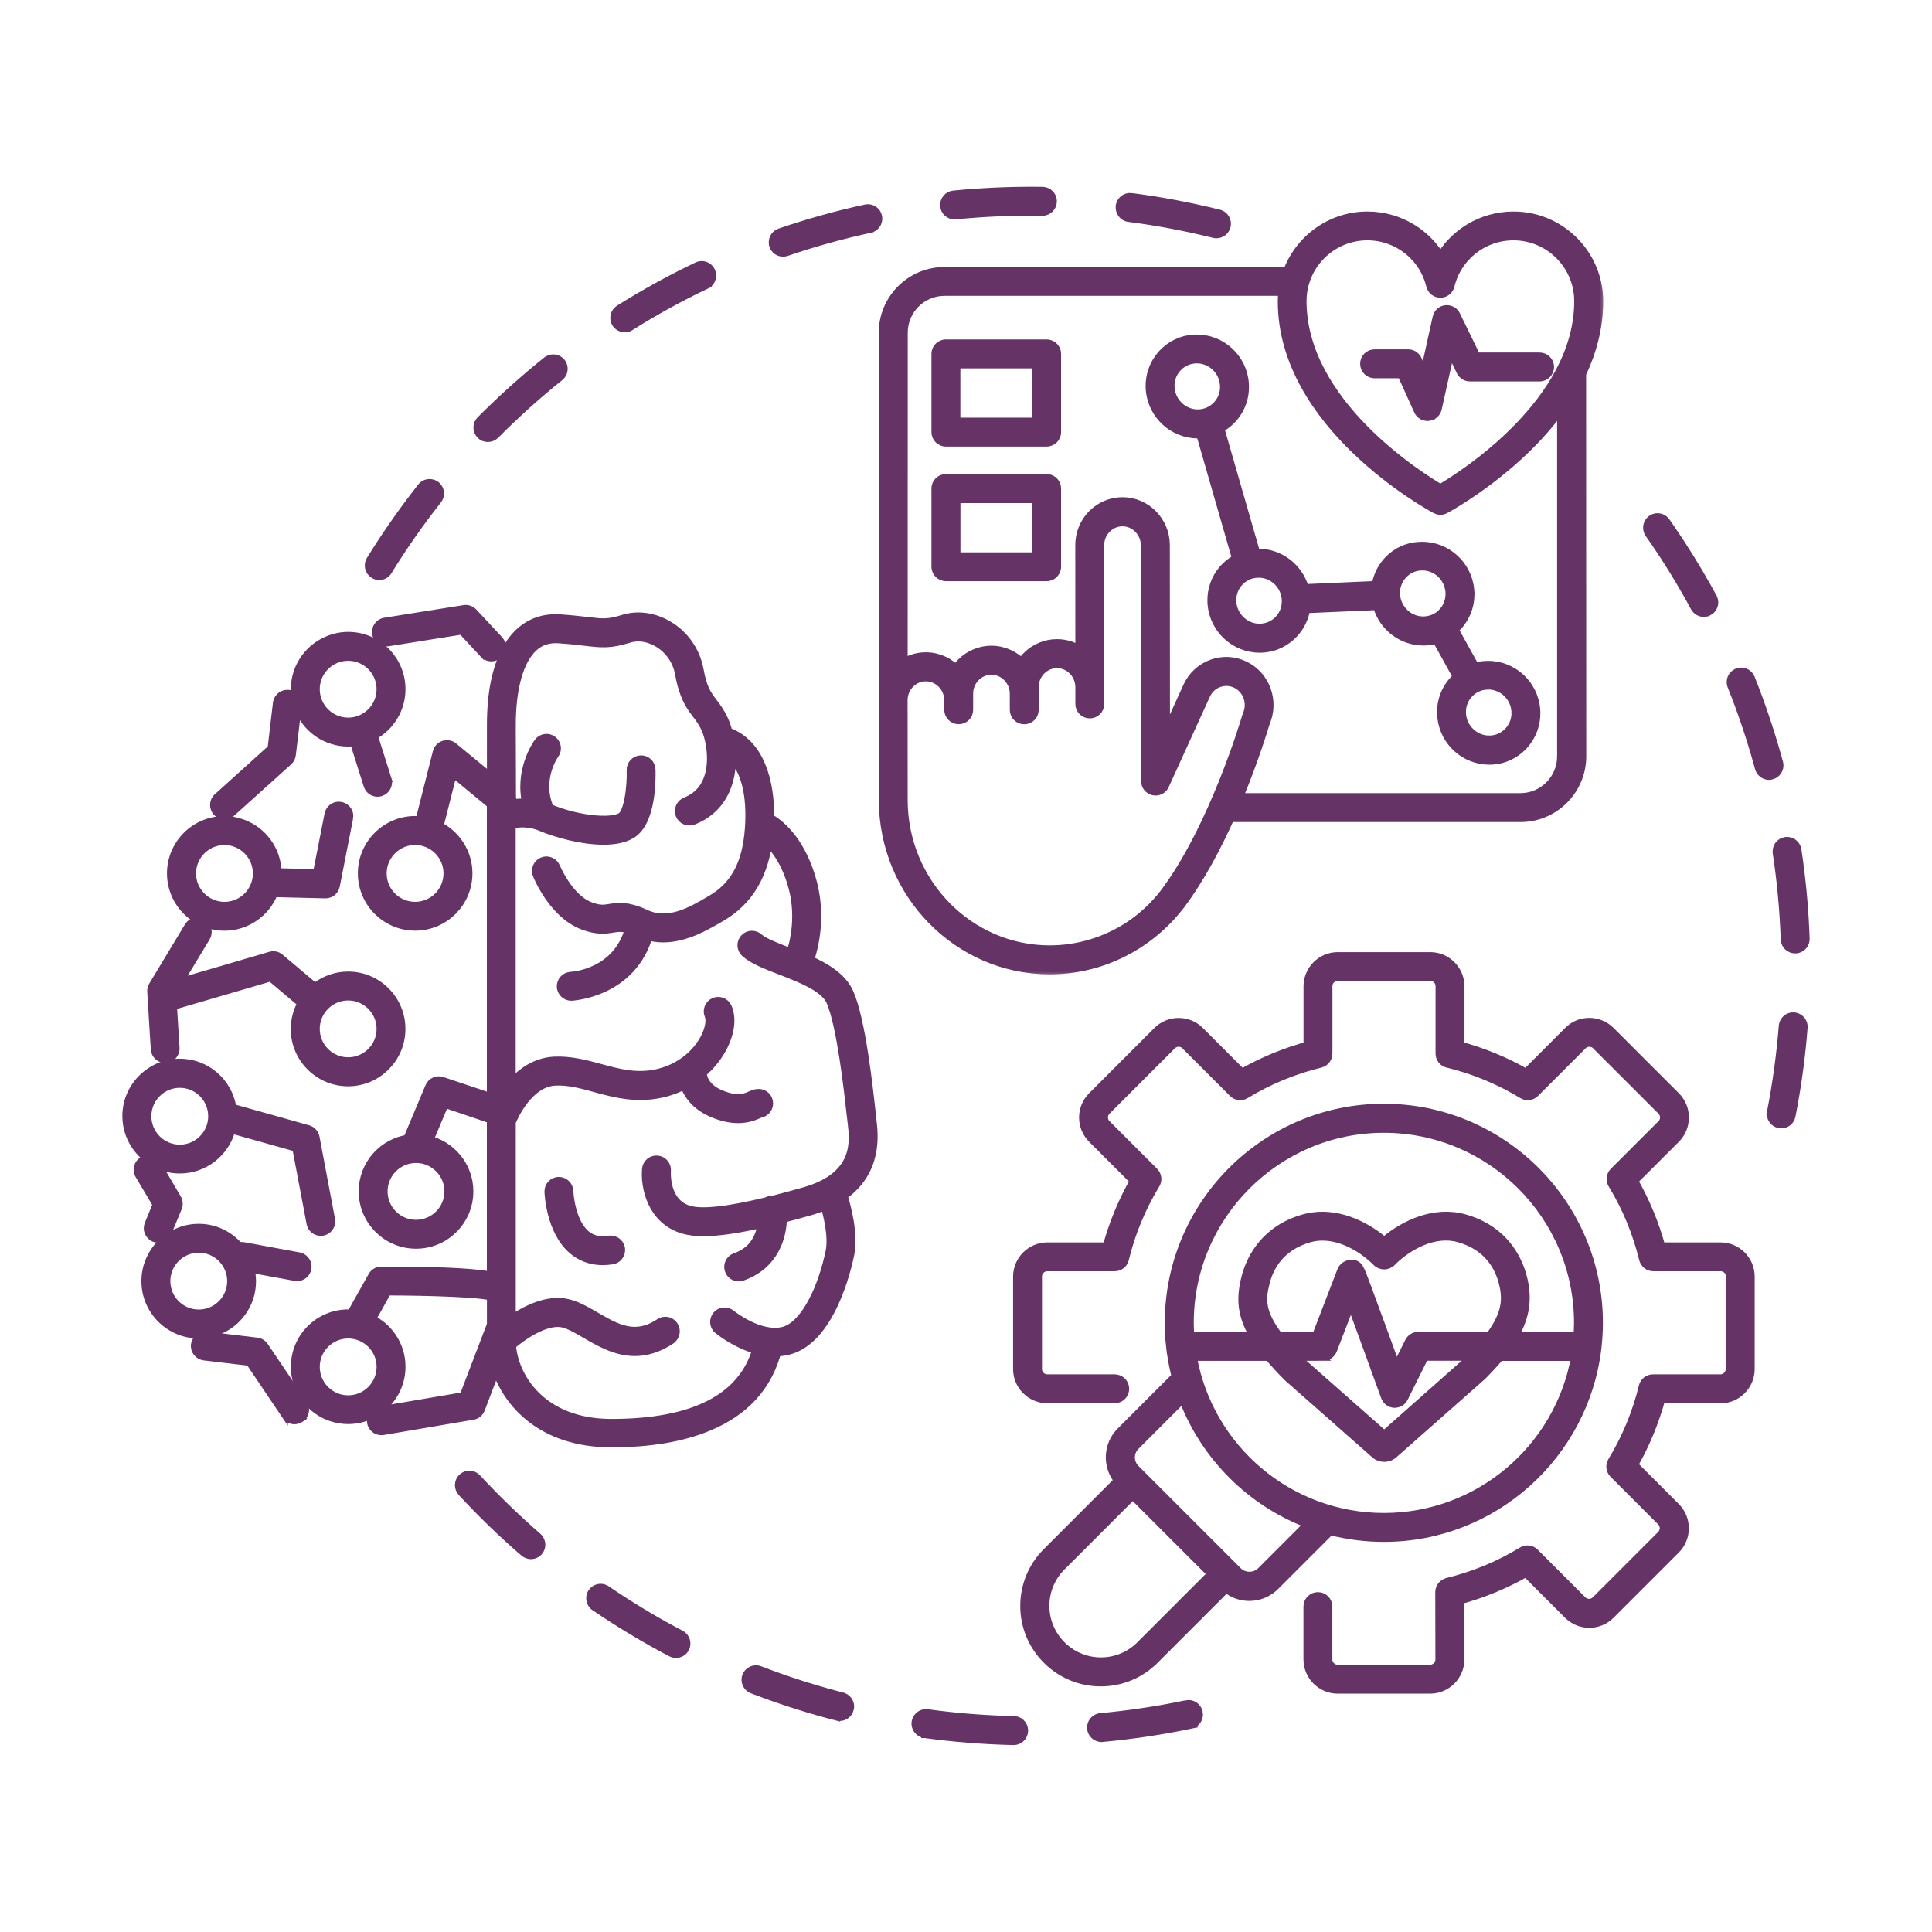 <svg width="150" height="150" viewBox="0 0 150 150" fill="none" xmlns="http://www.w3.org/2000/svg">
<path d="M87.853 15.238L87.853 15.239C90.14 15.534 92.432 15.97 94.66 16.523L94.746 16.55C95.138 16.69 95.369 17.089 95.311 17.496L95.295 17.583C95.196 17.987 94.834 18.249 94.447 18.249C94.412 18.249 94.376 18.247 94.341 18.243L94.234 18.224C92.072 17.686 89.851 17.265 87.63 16.979V16.98C87.152 16.921 86.824 16.48 86.872 16.002L86.873 15.993L86.89 15.904C86.993 15.472 87.402 15.176 87.853 15.238Z" fill="#663366" stroke="#663366" stroke-width="0.5"/>
<path d="M80.948 14.757H80.949L81.037 14.763C81.445 14.811 81.767 15.142 81.802 15.556L81.805 15.646C81.796 16.115 81.41 16.502 80.933 16.502H80.923C78.69 16.467 76.427 16.56 74.206 16.782L74.205 16.781C74.166 16.788 74.135 16.789 74.117 16.789C73.675 16.789 73.287 16.454 73.245 15.998L73.246 15.997C73.199 15.518 73.552 15.095 74.026 15.046H74.027L74.886 14.968C76.893 14.799 78.936 14.726 80.948 14.757Z" fill="#663366" stroke="#663366" stroke-width="0.5"/>
<path d="M67.282 16.11C67.716 16.063 68.137 16.341 68.231 16.793L68.245 16.881C68.292 17.316 68.007 17.734 67.564 17.828L67.564 17.829C65.378 18.303 63.204 18.904 61.088 19.629L61.086 19.63C60.994 19.661 60.902 19.678 60.801 19.678C60.444 19.678 60.101 19.458 59.982 19.095L59.983 19.094C59.84 18.666 60.038 18.206 60.443 18.021L60.526 17.987C62.702 17.238 64.948 16.614 67.194 16.125H67.195L67.282 16.11Z" fill="#663366" stroke="#663366" stroke-width="0.5"/>
<path d="M42.482 27.899C42.852 27.662 43.359 27.742 43.637 28.09L43.688 28.162C43.91 28.508 43.855 28.972 43.563 29.258L43.498 29.316C41.757 30.707 40.073 32.227 38.5 33.812L38.495 33.816C38.32 33.984 38.105 34.067 37.876 34.067C37.66 34.067 37.423 33.989 37.256 33.804V33.803C36.919 33.462 36.926 32.919 37.257 32.58L37.259 32.578L37.873 31.97C39.318 30.558 40.838 29.21 42.411 27.951L42.482 27.899Z" fill="#663366" stroke="#663366" stroke-width="0.5"/>
<path d="M54.106 20.605C54.544 20.392 55.061 20.582 55.267 21.014L55.302 21.098C55.456 21.517 55.262 21.984 54.855 22.177L54.856 22.178C52.845 23.137 50.863 24.224 48.97 25.416L48.969 25.415C48.824 25.508 48.66 25.549 48.508 25.549C48.257 25.549 48.012 25.442 47.841 25.246L47.773 25.156L47.769 25.151C47.504 24.738 47.638 24.197 48.039 23.942L48.04 23.941L48.776 23.487C50.502 22.438 52.291 21.471 54.106 20.605V20.605Z" fill="#663366" stroke="#663366" stroke-width="0.5"/>
<path d="M32.724 37.708C33.03 37.389 33.536 37.349 33.891 37.627L33.958 37.685C34.277 37.992 34.316 38.498 34.039 38.852L34.038 38.853C32.653 40.606 31.355 42.464 30.186 44.363L30.188 44.364C30.024 44.634 29.742 44.784 29.445 44.784C29.285 44.784 29.125 44.744 28.98 44.65V44.649C28.572 44.393 28.452 43.861 28.696 43.454L28.698 43.451L29.157 42.72C30.242 41.018 31.422 39.358 32.665 37.775L32.724 37.708Z" fill="#663366" stroke="#663366" stroke-width="0.5"/>
<path d="M92.094 132.257C92.561 132.158 93.029 132.454 93.129 132.938H93.13C93.229 133.407 92.931 133.868 92.454 133.967L92.455 133.968C90.203 134.439 87.903 134.781 85.605 134.993L85.603 134.991C85.567 134.997 85.538 135 85.523 135C85.071 135 84.692 134.654 84.651 134.203V134.202C84.611 133.727 84.962 133.299 85.441 133.257L86.279 133.174C88.232 132.966 90.181 132.657 92.094 132.258V132.257Z" fill="#663366" stroke="#663366" stroke-width="0.5"/>
<path d="M57.88 130.103C58.053 129.65 58.562 129.429 59.008 129.602L59.793 129.898C61.632 130.578 63.517 131.167 65.414 131.653H65.415L65.501 131.681C65.913 131.835 66.154 132.277 66.033 132.714L66.034 132.715C65.935 133.104 65.581 133.366 65.193 133.366C65.153 133.366 65.069 133.367 64.978 133.34V133.341C63.023 132.84 61.082 132.232 59.19 131.535L58.382 131.23C57.929 131.057 57.707 130.548 57.88 130.103Z" fill="#663366" stroke="#663366" stroke-width="0.5"/>
<path d="M35.919 114.607C36.247 114.365 36.707 114.378 37.019 114.651L37.083 114.714L37.643 115.31C38.77 116.494 39.951 117.64 41.174 118.729L41.789 119.269L41.791 119.271L41.855 119.333C42.153 119.656 42.174 120.16 41.879 120.502L41.878 120.503C41.703 120.703 41.456 120.8 41.215 120.8C41.013 120.8 40.809 120.725 40.648 120.588L40.647 120.586C38.948 119.123 37.321 117.544 35.8 115.899L35.799 115.897C35.48 115.546 35.494 114.996 35.849 114.666L35.851 114.664L35.919 114.607Z" fill="#663366" stroke="#663366" stroke-width="0.5"/>
<path d="M45.911 123.597C46.161 123.224 46.654 123.109 47.044 123.318L47.121 123.365L47.122 123.366L47.819 123.835C49.455 124.919 51.157 125.927 52.886 126.832H52.885C53.311 127.053 53.478 127.578 53.256 128.001L53.257 128.002C53.099 128.308 52.792 128.472 52.482 128.472C52.348 128.472 52.21 128.438 52.083 128.375L52.078 128.373C50.044 127.306 48.045 126.103 46.142 124.807V124.806C45.745 124.539 45.642 123.996 45.911 123.597Z" fill="#663366" stroke="#663366" stroke-width="0.5"/>
<path d="M72.013 132.953L72.844 133.062C74.787 133.3 76.759 133.444 78.718 133.485H78.717C79.175 133.493 79.534 133.85 79.57 134.29L79.573 134.38C79.565 134.857 79.177 135.236 78.701 135.236H78.678C76.373 135.183 74.05 135 71.774 134.688H71.77V134.687C71.301 134.614 70.96 134.182 71.026 133.701L71.027 133.697L71.045 133.61C71.154 133.186 71.562 132.891 72.013 132.953Z" fill="#663366" stroke="#663366" stroke-width="0.5"/>
<path d="M128.266 40.205C128.627 40.001 129.081 40.085 129.352 40.395L129.406 40.466L129.407 40.467L129.898 41.179C130.871 42.611 131.788 44.092 132.634 45.6L133.051 46.356L133.09 46.438C133.26 46.847 133.098 47.325 132.697 47.541L132.696 47.54C132.562 47.615 132.415 47.647 132.279 47.647C131.971 47.647 131.669 47.474 131.514 47.188L131.513 47.187C130.455 45.223 129.263 43.3 127.977 41.47L127.978 41.469C127.697 41.072 127.798 40.531 128.189 40.254L128.266 40.205Z" fill="#663366" stroke="#663366" stroke-width="0.5"/>
<path d="M139.294 78.851L139.382 78.863C139.813 78.945 140.131 79.339 140.092 79.791C139.937 81.802 139.674 83.818 139.314 85.802L139.154 86.651C139.072 87.069 138.71 87.357 138.299 87.357C138.242 87.357 138.182 87.349 138.146 87.344L138.138 87.343L138.13 87.341C137.662 87.244 137.345 86.796 137.443 86.314H137.442C137.869 84.122 138.179 81.876 138.354 79.649V79.647L138.366 79.561C138.447 79.13 138.842 78.812 139.294 78.851Z" fill="#663366" stroke="#663366" stroke-width="0.5"/>
<path d="M134.94 52.114C135.338 51.998 135.762 52.185 135.954 52.547L135.992 52.627V52.629L136.308 53.435C137.029 55.321 137.659 57.255 138.185 59.193L138.205 59.28C138.282 59.717 138.007 60.151 137.574 60.267L137.573 60.265C137.491 60.29 137.41 60.299 137.346 60.299C136.966 60.299 136.613 60.044 136.506 59.657L136.505 59.656C135.993 57.769 135.379 55.89 134.678 54.06L134.371 53.278C134.19 52.825 134.414 52.324 134.855 52.144L134.94 52.114Z" fill="#663366" stroke="#663366" stroke-width="0.5"/>
<path d="M138.706 65.23C139.122 65.208 139.492 65.491 139.595 65.889L139.612 65.976V65.977L139.735 66.83C140.007 68.826 140.182 70.857 140.249 72.874L140.248 72.963C140.219 73.401 139.864 73.757 139.409 73.772L139.4 73.773H139.377C138.911 73.773 138.522 73.411 138.505 72.934L138.469 72.091C138.37 70.126 138.176 68.161 137.885 66.233L137.886 66.232C137.813 65.755 138.142 65.312 138.616 65.238L138.706 65.23Z" fill="#663366" stroke="#663366" stroke-width="0.5"/>
<mask id="path-16-outside-1_254_927" maskUnits="userSpaceOnUse" x="22.082" y="47.051" width="47" height="66" fill="black">
<rect fill="white" x="22.082" y="47.051" width="47" height="66"/>
<path d="M60.186 104.81C60.521 104.81 60.861 104.769 61.202 104.681C64.354 103.847 65.599 98.464 65.822 97.395C66.145 95.804 65.575 93.703 65.276 92.763C68.018 90.92 67.683 88.09 67.554 87.027C67.536 86.863 67.507 86.646 67.483 86.376C67.249 84.239 66.697 79.243 65.798 77.176C65.282 75.984 64.025 75.233 62.663 74.634C63.063 73.518 63.703 70.988 62.798 68.088C61.883 65.176 60.368 64.025 59.605 63.614C59.663 60.696 58.847 57.773 56.393 56.95C56.294 56.563 56.182 56.222 56.059 55.964C55.789 55.365 55.489 54.972 55.225 54.626C54.779 54.039 54.397 53.528 54.133 52.048C53.881 50.657 53.053 49.442 51.855 48.72C50.775 48.062 49.53 47.88 48.45 48.215C47.235 48.596 46.788 48.544 45.597 48.403C45.568 48.397 45.532 48.397 45.503 48.391C44.974 48.332 44.329 48.256 43.454 48.197C42.274 48.121 41.258 48.467 40.43 49.236C39.562 50.047 38.951 51.309 38.611 52.941C38.405 53.927 38.305 55.054 38.305 56.311V60.755L35.094 58.107C34.929 57.972 34.706 57.931 34.507 57.996C34.301 58.066 34.149 58.23 34.096 58.436L32.716 63.89C32.558 63.872 32.399 63.855 32.235 63.855C30.057 63.855 28.284 65.628 28.284 67.806C28.284 69.984 30.057 71.757 32.235 71.757C34.413 71.757 36.18 69.984 36.18 67.806C36.18 66.227 35.246 64.871 33.908 64.231L35.059 59.687L38.299 62.364V85.447L34.272 84.097C33.961 83.991 33.626 84.144 33.497 84.449L31.759 88.588C29.834 88.853 28.348 90.502 28.348 92.498C28.348 94.677 30.121 96.45 32.299 96.45C34.477 96.455 36.251 94.682 36.251 92.498C36.251 90.596 34.894 88.999 33.092 88.629L34.425 85.459L37.947 86.657C38.065 86.698 38.188 86.698 38.3 86.669V99.273C37.313 99.039 35.041 98.827 29.599 98.839C29.376 98.839 29.164 98.962 29.059 99.156L27.362 102.18C27.25 102.174 27.145 102.162 27.033 102.162C24.855 102.162 23.082 103.935 23.082 106.113C23.082 108.291 24.855 110.064 27.033 110.064C29.211 110.064 30.984 108.291 30.984 106.113C30.984 104.499 30.01 103.107 28.618 102.497L29.969 100.078C33.567 100.084 37.477 100.23 38.176 100.489C38.211 100.524 38.258 100.547 38.305 100.571V102.872L36.127 108.567L29.505 109.694C29.164 109.753 28.935 110.076 28.994 110.411C29.047 110.716 29.311 110.927 29.605 110.927C29.64 110.927 29.675 110.921 29.71 110.921L35.64 109.911L36.685 109.735C36.902 109.7 37.084 109.553 37.16 109.342L37.701 107.927L38.534 105.749C38.558 105.855 38.593 105.96 38.622 106.066C39.485 108.831 42.145 111.872 47.47 111.872C50.452 111.872 52.941 111.444 54.926 110.616C57.715 109.471 59.499 107.517 60.186 104.81ZM32.228 70.519C30.737 70.519 29.521 69.304 29.521 67.812C29.521 66.321 30.737 65.106 32.228 65.106C33.719 65.106 34.934 66.321 34.934 67.812C34.934 69.309 33.719 70.519 32.228 70.519ZM32.298 95.206C30.807 95.206 29.592 93.991 29.592 92.5C29.592 91.009 30.807 89.793 32.298 89.793C33.79 89.793 35.005 91.009 35.005 92.5C35.005 93.991 33.79 95.206 32.298 95.206ZM27.032 108.833C25.541 108.833 24.326 107.618 24.326 106.126C24.326 104.635 25.541 103.42 27.032 103.42C28.523 103.42 29.739 104.635 29.739 106.126C29.739 107.618 28.523 108.833 27.032 108.833ZM52.172 103.009C51.978 102.721 51.591 102.645 51.309 102.839C49.313 104.171 47.786 103.285 46.172 102.345C45.35 101.87 44.575 101.418 43.759 101.3C42.221 101.089 40.583 102.023 39.544 102.774V87.082C39.755 86.565 40.953 83.906 43.078 83.788C44.141 83.729 45.162 84.005 46.242 84.305C47.792 84.728 49.554 85.209 51.644 84.651C52.202 84.499 52.736 84.281 53.235 84.005C53.47 84.792 54.063 85.696 55.342 86.248C56.135 86.589 56.787 86.7 57.309 86.7C58.037 86.7 58.53 86.483 58.836 86.348C58.883 86.324 58.924 86.307 58.965 86.289C59.276 86.254 59.523 85.99 59.523 85.667C59.523 85.32 59.247 85.045 58.9 85.045C58.695 85.045 58.519 85.121 58.331 85.203C57.92 85.385 57.227 85.696 55.836 85.091C54.567 84.546 54.374 83.647 54.35 83.23C55.066 82.632 55.648 81.909 56.047 81.088C56.552 80.048 56.657 79.021 56.334 78.275C56.194 77.958 55.83 77.817 55.513 77.952C55.196 78.093 55.055 78.457 55.19 78.774C55.36 79.174 55.26 79.855 54.925 80.547C54.256 81.933 52.906 83.013 51.321 83.436C49.559 83.906 48.104 83.512 46.565 83.095C45.438 82.79 44.27 82.473 43.008 82.538C41.446 82.626 40.307 83.606 39.538 84.598V63.898C40.002 63.746 40.935 63.569 42.115 64.063C43.301 64.556 45.221 65.084 46.859 65.084C47.669 65.084 48.408 64.955 48.949 64.626C50.446 63.722 50.416 60.405 50.393 59.748C50.381 59.407 50.088 59.125 49.753 59.149C49.407 59.16 49.142 59.448 49.154 59.789C49.195 61.08 48.955 63.176 48.315 63.563C47.41 64.109 44.739 63.81 42.608 62.912C42.585 62.9 42.561 62.894 42.538 62.888C41.487 60.528 42.866 58.556 42.931 58.468C43.136 58.192 43.072 57.804 42.796 57.599C42.52 57.393 42.127 57.458 41.927 57.734C41.857 57.834 40.377 59.894 41.088 62.524C40.483 62.466 39.966 62.519 39.561 62.612V62.301C39.596 62.184 39.596 62.055 39.561 61.931L39.544 56.319C39.544 53.389 40.16 51.2 41.281 50.154C41.851 49.62 42.538 49.391 43.365 49.444C44.27 49.503 44.927 49.579 45.45 49.644C46.712 49.79 47.346 49.867 48.814 49.409C49.559 49.18 50.428 49.315 51.203 49.79C52.095 50.33 52.718 51.24 52.906 52.279C53.223 54.053 53.733 54.728 54.232 55.385C54.479 55.714 54.714 56.019 54.925 56.495C55.301 57.317 55.671 59.166 55.078 60.64C54.743 61.467 54.144 62.054 53.293 62.389C52.976 62.513 52.818 62.877 52.941 63.199C53.064 63.516 53.428 63.675 53.751 63.552C54.937 63.088 55.771 62.272 56.24 61.115C56.587 60.258 56.675 59.325 56.628 58.462C58.23 59.542 58.565 62.348 58.283 64.867C58.013 67.315 57.08 68.935 55.336 69.963L55.236 70.021C53.757 70.89 51.925 71.976 50.047 71.102C50.035 71.096 50.029 71.096 50.017 71.09C50.011 71.09 50.011 71.09 50.011 71.084C48.684 70.473 47.98 70.579 47.364 70.679C46.888 70.755 46.512 70.814 45.731 70.509C44.023 69.845 43.025 67.426 43.002 67.385C42.872 67.068 42.508 66.91 42.191 67.039C41.874 67.168 41.716 67.532 41.845 67.849C41.892 67.967 43.054 70.808 45.273 71.677C46.365 72.1 46.999 72.006 47.551 71.912C47.998 71.841 48.361 71.789 49.048 72.035C48.091 75.722 44.487 75.945 44.328 75.951C43.988 75.969 43.718 76.256 43.729 76.597C43.747 76.932 44.017 77.196 44.352 77.196H44.375C44.422 77.19 48.984 76.955 50.223 72.487C50.651 72.605 51.074 72.669 51.479 72.669C53.187 72.669 54.731 71.753 55.859 71.096L55.959 71.037C58.019 69.822 59.176 67.861 59.505 65.061C60.121 65.548 60.996 66.534 61.606 68.483C62.387 70.978 61.841 73.198 61.507 74.184C61.383 74.137 61.26 74.084 61.137 74.043C60.156 73.661 59.229 73.309 58.794 72.922C58.536 72.693 58.142 72.716 57.913 72.975C57.684 73.233 57.708 73.626 57.966 73.855C58.565 74.389 59.546 74.765 60.685 75.205C62.305 75.834 64.148 76.544 64.647 77.695C65.469 79.591 66.027 84.64 66.238 86.542C66.268 86.812 66.291 87.035 66.315 87.2C66.479 88.573 66.82 91.444 62.487 92.671C61.594 92.924 60.773 93.147 60.009 93.341C59.957 93.335 59.904 93.335 59.851 93.341C59.757 93.358 59.669 93.388 59.593 93.44C56.528 94.186 54.508 94.403 53.469 94.104C51.408 93.511 51.585 90.998 51.59 90.892C51.62 90.552 51.367 90.247 51.021 90.217C50.681 90.188 50.375 90.44 50.346 90.787C50.234 92.043 50.681 94.597 53.123 95.301C53.534 95.419 54.027 95.478 54.62 95.478C55.782 95.478 57.327 95.249 59.334 94.785C59.276 95.689 58.894 97.168 57.15 97.773C56.822 97.885 56.651 98.237 56.763 98.566C56.851 98.824 57.092 98.988 57.35 98.988C57.42 98.988 57.485 98.977 57.555 98.953C59.998 98.114 60.608 95.924 60.596 94.48C61.289 94.303 62.029 94.098 62.828 93.875C63.315 93.734 63.761 93.575 64.154 93.399C64.43 94.309 64.835 95.977 64.6 97.174C64.031 99.986 62.657 103.033 60.884 103.503C58.947 104.014 56.675 102.17 56.651 102.153C56.387 101.935 55.994 101.971 55.776 102.235C55.559 102.499 55.594 102.892 55.859 103.11C55.935 103.174 57.274 104.26 58.947 104.671C57.855 108.646 53.998 110.666 47.469 110.666C41.898 110.666 39.696 106.914 39.555 104.366C40.365 103.662 42.191 102.346 43.589 102.546C44.164 102.622 44.833 103.022 45.544 103.433C46.618 104.055 47.857 104.783 49.295 104.783C50.129 104.783 51.027 104.536 52.002 103.891C52.289 103.679 52.366 103.291 52.172 103.009Z"/>
</mask>
<path d="M60.186 104.81C60.521 104.81 60.861 104.769 61.202 104.681C64.354 103.847 65.599 98.464 65.822 97.395C66.145 95.804 65.575 93.703 65.276 92.763C68.018 90.92 67.683 88.09 67.554 87.027C67.536 86.863 67.507 86.646 67.483 86.376C67.249 84.239 66.697 79.243 65.798 77.176C65.282 75.984 64.025 75.233 62.663 74.634C63.063 73.518 63.703 70.988 62.798 68.088C61.883 65.176 60.368 64.025 59.605 63.614C59.663 60.696 58.847 57.773 56.393 56.95C56.294 56.563 56.182 56.222 56.059 55.964C55.789 55.365 55.489 54.972 55.225 54.626C54.779 54.039 54.397 53.528 54.133 52.048C53.881 50.657 53.053 49.442 51.855 48.72C50.775 48.062 49.53 47.88 48.45 48.215C47.235 48.596 46.788 48.544 45.597 48.403C45.568 48.397 45.532 48.397 45.503 48.391C44.974 48.332 44.329 48.256 43.454 48.197C42.274 48.121 41.258 48.467 40.43 49.236C39.562 50.047 38.951 51.309 38.611 52.941C38.405 53.927 38.305 55.054 38.305 56.311V60.755L35.094 58.107C34.929 57.972 34.706 57.931 34.507 57.996C34.301 58.066 34.149 58.23 34.096 58.436L32.716 63.89C32.558 63.872 32.399 63.855 32.235 63.855C30.057 63.855 28.284 65.628 28.284 67.806C28.284 69.984 30.057 71.757 32.235 71.757C34.413 71.757 36.18 69.984 36.18 67.806C36.18 66.227 35.246 64.871 33.908 64.231L35.059 59.687L38.299 62.364V85.447L34.272 84.097C33.961 83.991 33.626 84.144 33.497 84.449L31.759 88.588C29.834 88.853 28.348 90.502 28.348 92.498C28.348 94.677 30.121 96.45 32.299 96.45C34.477 96.455 36.251 94.682 36.251 92.498C36.251 90.596 34.894 88.999 33.092 88.629L34.425 85.459L37.947 86.657C38.065 86.698 38.188 86.698 38.3 86.669V99.273C37.313 99.039 35.041 98.827 29.599 98.839C29.376 98.839 29.164 98.962 29.059 99.156L27.362 102.18C27.25 102.174 27.145 102.162 27.033 102.162C24.855 102.162 23.082 103.935 23.082 106.113C23.082 108.291 24.855 110.064 27.033 110.064C29.211 110.064 30.984 108.291 30.984 106.113C30.984 104.499 30.01 103.107 28.618 102.497L29.969 100.078C33.567 100.084 37.477 100.23 38.176 100.489C38.211 100.524 38.258 100.547 38.305 100.571V102.872L36.127 108.567L29.505 109.694C29.164 109.753 28.935 110.076 28.994 110.411C29.047 110.716 29.311 110.927 29.605 110.927C29.64 110.927 29.675 110.921 29.71 110.921L35.64 109.911L36.685 109.735C36.902 109.7 37.084 109.553 37.16 109.342L37.701 107.927L38.534 105.749C38.558 105.855 38.593 105.96 38.622 106.066C39.485 108.831 42.145 111.872 47.47 111.872C50.452 111.872 52.941 111.444 54.926 110.616C57.715 109.471 59.499 107.517 60.186 104.81ZM32.228 70.519C30.737 70.519 29.521 69.304 29.521 67.812C29.521 66.321 30.737 65.106 32.228 65.106C33.719 65.106 34.934 66.321 34.934 67.812C34.934 69.309 33.719 70.519 32.228 70.519ZM32.298 95.206C30.807 95.206 29.592 93.991 29.592 92.5C29.592 91.009 30.807 89.793 32.298 89.793C33.79 89.793 35.005 91.009 35.005 92.5C35.005 93.991 33.79 95.206 32.298 95.206ZM27.032 108.833C25.541 108.833 24.326 107.618 24.326 106.126C24.326 104.635 25.541 103.42 27.032 103.42C28.523 103.42 29.739 104.635 29.739 106.126C29.739 107.618 28.523 108.833 27.032 108.833ZM52.172 103.009C51.978 102.721 51.591 102.645 51.309 102.839C49.313 104.171 47.786 103.285 46.172 102.345C45.35 101.87 44.575 101.418 43.759 101.3C42.221 101.089 40.583 102.023 39.544 102.774V87.082C39.755 86.565 40.953 83.906 43.078 83.788C44.141 83.729 45.162 84.005 46.242 84.305C47.792 84.728 49.554 85.209 51.644 84.651C52.202 84.499 52.736 84.281 53.235 84.005C53.47 84.792 54.063 85.696 55.342 86.248C56.135 86.589 56.787 86.7 57.309 86.7C58.037 86.7 58.53 86.483 58.836 86.348C58.883 86.324 58.924 86.307 58.965 86.289C59.276 86.254 59.523 85.99 59.523 85.667C59.523 85.32 59.247 85.045 58.9 85.045C58.695 85.045 58.519 85.121 58.331 85.203C57.92 85.385 57.227 85.696 55.836 85.091C54.567 84.546 54.374 83.647 54.35 83.23C55.066 82.632 55.648 81.909 56.047 81.088C56.552 80.048 56.657 79.021 56.334 78.275C56.194 77.958 55.83 77.817 55.513 77.952C55.196 78.093 55.055 78.457 55.19 78.774C55.36 79.174 55.26 79.855 54.925 80.547C54.256 81.933 52.906 83.013 51.321 83.436C49.559 83.906 48.104 83.512 46.565 83.095C45.438 82.79 44.27 82.473 43.008 82.538C41.446 82.626 40.307 83.606 39.538 84.598V63.898C40.002 63.746 40.935 63.569 42.115 64.063C43.301 64.556 45.221 65.084 46.859 65.084C47.669 65.084 48.408 64.955 48.949 64.626C50.446 63.722 50.416 60.405 50.393 59.748C50.381 59.407 50.088 59.125 49.753 59.149C49.407 59.16 49.142 59.448 49.154 59.789C49.195 61.08 48.955 63.176 48.315 63.563C47.41 64.109 44.739 63.81 42.608 62.912C42.585 62.9 42.561 62.894 42.538 62.888C41.487 60.528 42.866 58.556 42.931 58.468C43.136 58.192 43.072 57.804 42.796 57.599C42.52 57.393 42.127 57.458 41.927 57.734C41.857 57.834 40.377 59.894 41.088 62.524C40.483 62.466 39.966 62.519 39.561 62.612V62.301C39.596 62.184 39.596 62.055 39.561 61.931L39.544 56.319C39.544 53.389 40.16 51.2 41.281 50.154C41.851 49.62 42.538 49.391 43.365 49.444C44.27 49.503 44.927 49.579 45.45 49.644C46.712 49.79 47.346 49.867 48.814 49.409C49.559 49.18 50.428 49.315 51.203 49.79C52.095 50.33 52.718 51.24 52.906 52.279C53.223 54.053 53.733 54.728 54.232 55.385C54.479 55.714 54.714 56.019 54.925 56.495C55.301 57.317 55.671 59.166 55.078 60.64C54.743 61.467 54.144 62.054 53.293 62.389C52.976 62.513 52.818 62.877 52.941 63.199C53.064 63.516 53.428 63.675 53.751 63.552C54.937 63.088 55.771 62.272 56.24 61.115C56.587 60.258 56.675 59.325 56.628 58.462C58.23 59.542 58.565 62.348 58.283 64.867C58.013 67.315 57.08 68.935 55.336 69.963L55.236 70.021C53.757 70.89 51.925 71.976 50.047 71.102C50.035 71.096 50.029 71.096 50.017 71.09C50.011 71.09 50.011 71.09 50.011 71.084C48.684 70.473 47.98 70.579 47.364 70.679C46.888 70.755 46.512 70.814 45.731 70.509C44.023 69.845 43.025 67.426 43.002 67.385C42.872 67.068 42.508 66.91 42.191 67.039C41.874 67.168 41.716 67.532 41.845 67.849C41.892 67.967 43.054 70.808 45.273 71.677C46.365 72.1 46.999 72.006 47.551 71.912C47.998 71.841 48.361 71.789 49.048 72.035C48.091 75.722 44.487 75.945 44.328 75.951C43.988 75.969 43.718 76.256 43.729 76.597C43.747 76.932 44.017 77.196 44.352 77.196H44.375C44.422 77.19 48.984 76.955 50.223 72.487C50.651 72.605 51.074 72.669 51.479 72.669C53.187 72.669 54.731 71.753 55.859 71.096L55.959 71.037C58.019 69.822 59.176 67.861 59.505 65.061C60.121 65.548 60.996 66.534 61.606 68.483C62.387 70.978 61.841 73.198 61.507 74.184C61.383 74.137 61.26 74.084 61.137 74.043C60.156 73.661 59.229 73.309 58.794 72.922C58.536 72.693 58.142 72.716 57.913 72.975C57.684 73.233 57.708 73.626 57.966 73.855C58.565 74.389 59.546 74.765 60.685 75.205C62.305 75.834 64.148 76.544 64.647 77.695C65.469 79.591 66.027 84.64 66.238 86.542C66.268 86.812 66.291 87.035 66.315 87.2C66.479 88.573 66.82 91.444 62.487 92.671C61.594 92.924 60.773 93.147 60.009 93.341C59.957 93.335 59.904 93.335 59.851 93.341C59.757 93.358 59.669 93.388 59.593 93.44C56.528 94.186 54.508 94.403 53.469 94.104C51.408 93.511 51.585 90.998 51.59 90.892C51.62 90.552 51.367 90.247 51.021 90.217C50.681 90.188 50.375 90.44 50.346 90.787C50.234 92.043 50.681 94.597 53.123 95.301C53.534 95.419 54.027 95.478 54.62 95.478C55.782 95.478 57.327 95.249 59.334 94.785C59.276 95.689 58.894 97.168 57.15 97.773C56.822 97.885 56.651 98.237 56.763 98.566C56.851 98.824 57.092 98.988 57.35 98.988C57.42 98.988 57.485 98.977 57.555 98.953C59.998 98.114 60.608 95.924 60.596 94.48C61.289 94.303 62.029 94.098 62.828 93.875C63.315 93.734 63.761 93.575 64.154 93.399C64.43 94.309 64.835 95.977 64.6 97.174C64.031 99.986 62.657 103.033 60.884 103.503C58.947 104.014 56.675 102.17 56.651 102.153C56.387 101.935 55.994 101.971 55.776 102.235C55.559 102.499 55.594 102.892 55.859 103.11C55.935 103.174 57.274 104.26 58.947 104.671C57.855 108.646 53.998 110.666 47.469 110.666C41.898 110.666 39.696 106.914 39.555 104.366C40.365 103.662 42.191 102.346 43.589 102.546C44.164 102.622 44.833 103.022 45.544 103.433C46.618 104.055 47.857 104.783 49.295 104.783C50.129 104.783 51.027 104.536 52.002 103.891C52.289 103.679 52.366 103.291 52.172 103.009Z" fill="#663366"/>
<path d="M60.186 104.81C60.521 104.81 60.861 104.769 61.202 104.681C64.354 103.847 65.599 98.464 65.822 97.395C66.145 95.804 65.575 93.703 65.276 92.763C68.018 90.92 67.683 88.09 67.554 87.027C67.536 86.863 67.507 86.646 67.483 86.376C67.249 84.239 66.697 79.243 65.798 77.176C65.282 75.984 64.025 75.233 62.663 74.634C63.063 73.518 63.703 70.988 62.798 68.088C61.883 65.176 60.368 64.025 59.605 63.614C59.663 60.696 58.847 57.773 56.393 56.95C56.294 56.563 56.182 56.222 56.059 55.964C55.789 55.365 55.489 54.972 55.225 54.626C54.779 54.039 54.397 53.528 54.133 52.048C53.881 50.657 53.053 49.442 51.855 48.72C50.775 48.062 49.53 47.88 48.45 48.215C47.235 48.596 46.788 48.544 45.597 48.403C45.568 48.397 45.532 48.397 45.503 48.391C44.974 48.332 44.329 48.256 43.454 48.197C42.274 48.121 41.258 48.467 40.43 49.236C39.562 50.047 38.951 51.309 38.611 52.941C38.405 53.927 38.305 55.054 38.305 56.311V60.755L35.094 58.107C34.929 57.972 34.706 57.931 34.507 57.996C34.301 58.066 34.149 58.23 34.096 58.436L32.716 63.89C32.558 63.872 32.399 63.855 32.235 63.855C30.057 63.855 28.284 65.628 28.284 67.806C28.284 69.984 30.057 71.757 32.235 71.757C34.413 71.757 36.18 69.984 36.18 67.806C36.18 66.227 35.246 64.871 33.908 64.231L35.059 59.687L38.299 62.364V85.447L34.272 84.097C33.961 83.991 33.626 84.144 33.497 84.449L31.759 88.588C29.834 88.853 28.348 90.502 28.348 92.498C28.348 94.677 30.121 96.45 32.299 96.45C34.477 96.455 36.251 94.682 36.251 92.498C36.251 90.596 34.894 88.999 33.092 88.629L34.425 85.459L37.947 86.657C38.065 86.698 38.188 86.698 38.3 86.669V99.273C37.313 99.039 35.041 98.827 29.599 98.839C29.376 98.839 29.164 98.962 29.059 99.156L27.362 102.18C27.25 102.174 27.145 102.162 27.033 102.162C24.855 102.162 23.082 103.935 23.082 106.113C23.082 108.291 24.855 110.064 27.033 110.064C29.211 110.064 30.984 108.291 30.984 106.113C30.984 104.499 30.01 103.107 28.618 102.497L29.969 100.078C33.567 100.084 37.477 100.23 38.176 100.489C38.211 100.524 38.258 100.547 38.305 100.571V102.872L36.127 108.567L29.505 109.694C29.164 109.753 28.935 110.076 28.994 110.411C29.047 110.716 29.311 110.927 29.605 110.927C29.64 110.927 29.675 110.921 29.71 110.921L35.64 109.911L36.685 109.735C36.902 109.7 37.084 109.553 37.16 109.342L37.701 107.927L38.534 105.749C38.558 105.855 38.593 105.96 38.622 106.066C39.485 108.831 42.145 111.872 47.47 111.872C50.452 111.872 52.941 111.444 54.926 110.616C57.715 109.471 59.499 107.517 60.186 104.81ZM32.228 70.519C30.737 70.519 29.521 69.304 29.521 67.812C29.521 66.321 30.737 65.106 32.228 65.106C33.719 65.106 34.934 66.321 34.934 67.812C34.934 69.309 33.719 70.519 32.228 70.519ZM32.298 95.206C30.807 95.206 29.592 93.991 29.592 92.5C29.592 91.009 30.807 89.793 32.298 89.793C33.79 89.793 35.005 91.009 35.005 92.5C35.005 93.991 33.79 95.206 32.298 95.206ZM27.032 108.833C25.541 108.833 24.326 107.618 24.326 106.126C24.326 104.635 25.541 103.42 27.032 103.42C28.523 103.42 29.739 104.635 29.739 106.126C29.739 107.618 28.523 108.833 27.032 108.833ZM52.172 103.009C51.978 102.721 51.591 102.645 51.309 102.839C49.313 104.171 47.786 103.285 46.172 102.345C45.35 101.87 44.575 101.418 43.759 101.3C42.221 101.089 40.583 102.023 39.544 102.774V87.082C39.755 86.565 40.953 83.906 43.078 83.788C44.141 83.729 45.162 84.005 46.242 84.305C47.792 84.728 49.554 85.209 51.644 84.651C52.202 84.499 52.736 84.281 53.235 84.005C53.47 84.792 54.063 85.696 55.342 86.248C56.135 86.589 56.787 86.7 57.309 86.7C58.037 86.7 58.53 86.483 58.836 86.348C58.883 86.324 58.924 86.307 58.965 86.289C59.276 86.254 59.523 85.99 59.523 85.667C59.523 85.32 59.247 85.045 58.9 85.045C58.695 85.045 58.519 85.121 58.331 85.203C57.92 85.385 57.227 85.696 55.836 85.091C54.567 84.546 54.374 83.647 54.35 83.23C55.066 82.632 55.648 81.909 56.047 81.088C56.552 80.048 56.657 79.021 56.334 78.275C56.194 77.958 55.83 77.817 55.513 77.952C55.196 78.093 55.055 78.457 55.19 78.774C55.36 79.174 55.26 79.855 54.925 80.547C54.256 81.933 52.906 83.013 51.321 83.436C49.559 83.906 48.104 83.512 46.565 83.095C45.438 82.79 44.27 82.473 43.008 82.538C41.446 82.626 40.307 83.606 39.538 84.598V63.898C40.002 63.746 40.935 63.569 42.115 64.063C43.301 64.556 45.221 65.084 46.859 65.084C47.669 65.084 48.408 64.955 48.949 64.626C50.446 63.722 50.416 60.405 50.393 59.748C50.381 59.407 50.088 59.125 49.753 59.149C49.407 59.16 49.142 59.448 49.154 59.789C49.195 61.08 48.955 63.176 48.315 63.563C47.41 64.109 44.739 63.81 42.608 62.912C42.585 62.9 42.561 62.894 42.538 62.888C41.487 60.528 42.866 58.556 42.931 58.468C43.136 58.192 43.072 57.804 42.796 57.599C42.52 57.393 42.127 57.458 41.927 57.734C41.857 57.834 40.377 59.894 41.088 62.524C40.483 62.466 39.966 62.519 39.561 62.612V62.301C39.596 62.184 39.596 62.055 39.561 61.931L39.544 56.319C39.544 53.389 40.16 51.2 41.281 50.154C41.851 49.62 42.538 49.391 43.365 49.444C44.27 49.503 44.927 49.579 45.45 49.644C46.712 49.79 47.346 49.867 48.814 49.409C49.559 49.18 50.428 49.315 51.203 49.79C52.095 50.33 52.718 51.24 52.906 52.279C53.223 54.053 53.733 54.728 54.232 55.385C54.479 55.714 54.714 56.019 54.925 56.495C55.301 57.317 55.671 59.166 55.078 60.64C54.743 61.467 54.144 62.054 53.293 62.389C52.976 62.513 52.818 62.877 52.941 63.199C53.064 63.516 53.428 63.675 53.751 63.552C54.937 63.088 55.771 62.272 56.24 61.115C56.587 60.258 56.675 59.325 56.628 58.462C58.23 59.542 58.565 62.348 58.283 64.867C58.013 67.315 57.08 68.935 55.336 69.963L55.236 70.021C53.757 70.89 51.925 71.976 50.047 71.102C50.035 71.096 50.029 71.096 50.017 71.09C50.011 71.09 50.011 71.09 50.011 71.084C48.684 70.473 47.98 70.579 47.364 70.679C46.888 70.755 46.512 70.814 45.731 70.509C44.023 69.845 43.025 67.426 43.002 67.385C42.872 67.068 42.508 66.91 42.191 67.039C41.874 67.168 41.716 67.532 41.845 67.849C41.892 67.967 43.054 70.808 45.273 71.677C46.365 72.1 46.999 72.006 47.551 71.912C47.998 71.841 48.361 71.789 49.048 72.035C48.091 75.722 44.487 75.945 44.328 75.951C43.988 75.969 43.718 76.256 43.729 76.597C43.747 76.932 44.017 77.196 44.352 77.196H44.375C44.422 77.19 48.984 76.955 50.223 72.487C50.651 72.605 51.074 72.669 51.479 72.669C53.187 72.669 54.731 71.753 55.859 71.096L55.959 71.037C58.019 69.822 59.176 67.861 59.505 65.061C60.121 65.548 60.996 66.534 61.606 68.483C62.387 70.978 61.841 73.198 61.507 74.184C61.383 74.137 61.26 74.084 61.137 74.043C60.156 73.661 59.229 73.309 58.794 72.922C58.536 72.693 58.142 72.716 57.913 72.975C57.684 73.233 57.708 73.626 57.966 73.855C58.565 74.389 59.546 74.765 60.685 75.205C62.305 75.834 64.148 76.544 64.647 77.695C65.469 79.591 66.027 84.64 66.238 86.542C66.268 86.812 66.291 87.035 66.315 87.2C66.479 88.573 66.82 91.444 62.487 92.671C61.594 92.924 60.773 93.147 60.009 93.341C59.957 93.335 59.904 93.335 59.851 93.341C59.757 93.358 59.669 93.388 59.593 93.44C56.528 94.186 54.508 94.403 53.469 94.104C51.408 93.511 51.585 90.998 51.59 90.892C51.62 90.552 51.367 90.247 51.021 90.217C50.681 90.188 50.375 90.44 50.346 90.787C50.234 92.043 50.681 94.597 53.123 95.301C53.534 95.419 54.027 95.478 54.62 95.478C55.782 95.478 57.327 95.249 59.334 94.785C59.276 95.689 58.894 97.168 57.15 97.773C56.822 97.885 56.651 98.237 56.763 98.566C56.851 98.824 57.092 98.988 57.35 98.988C57.42 98.988 57.485 98.977 57.555 98.953C59.998 98.114 60.608 95.924 60.596 94.48C61.289 94.303 62.029 94.098 62.828 93.875C63.315 93.734 63.761 93.575 64.154 93.399C64.43 94.309 64.835 95.977 64.6 97.174C64.031 99.986 62.657 103.033 60.884 103.503C58.947 104.014 56.675 102.17 56.651 102.153C56.387 101.935 55.994 101.971 55.776 102.235C55.559 102.499 55.594 102.892 55.859 103.11C55.935 103.174 57.274 104.26 58.947 104.671C57.855 108.646 53.998 110.666 47.469 110.666C41.898 110.666 39.696 106.914 39.555 104.366C40.365 103.662 42.191 102.346 43.589 102.546C44.164 102.622 44.833 103.022 45.544 103.433C46.618 104.055 47.857 104.783 49.295 104.783C50.129 104.783 51.027 104.536 52.002 103.891C52.289 103.679 52.366 103.291 52.172 103.009Z" stroke="#663366" mask="url(#path-16-outside-1_254_927)"/>
<path d="M44.296 92.858C44.325 93.097 44.376 93.427 44.467 93.789C44.65 94.52 44.981 95.33 45.56 95.806H45.562L45.73 95.931C46.138 96.197 46.636 96.287 47.272 96.186L47.275 96.186L47.364 96.178C47.772 96.162 48.143 96.427 48.253 96.82L48.273 96.906L48.273 96.912L48.282 97.001C48.306 97.445 47.998 97.843 47.548 97.913L47.547 97.912C47.288 97.955 47.041 97.975 46.8 97.975C46.017 97.975 45.313 97.763 44.705 97.342L44.45 97.148C43.531 96.389 43.056 95.251 42.807 94.314C42.556 93.373 42.526 92.598 42.523 92.529V92.525C42.506 92.048 42.877 91.644 43.362 91.628L43.449 91.629C43.884 91.658 44.245 92.019 44.261 92.468V92.477L44.296 92.858Z" fill="#663366" stroke="#663366" stroke-width="0.5"/>
<path d="M13.951 82.445C16.041 82.445 17.775 83.971 18.097 85.969L23.935 87.609H23.934C24.223 87.689 24.435 87.902 24.526 88.17L24.559 88.288V88.291L25.763 94.666L25.774 94.753C25.814 95.19 25.519 95.601 25.07 95.686L25.06 95.689C25.023 95.694 24.963 95.703 24.906 95.703C24.495 95.703 24.133 95.414 24.051 94.996L24.05 94.994L22.945 89.152L18.013 87.767C17.525 89.546 15.893 90.859 13.963 90.859C12.664 90.859 11.502 90.272 10.723 89.324V89.323C10.111 88.599 9.75 87.662 9.75 86.647C9.75 85.397 10.3 84.279 11.173 83.506L11.315 83.386C12.035 82.802 12.949 82.445 13.951 82.445ZM13.957 84.208C12.604 84.208 11.501 85.311 11.501 86.664C11.501 88.017 12.604 89.121 13.957 89.121C15.31 89.121 16.414 88.017 16.414 86.664C16.414 85.311 15.316 84.208 13.957 84.208Z" fill="#663366" stroke="#663366" stroke-width="0.5"/>
<path d="M15.243 71.484C15.377 71.472 15.513 71.493 15.641 71.545L15.765 71.606L15.769 71.608L15.842 71.659C16.192 71.928 16.294 72.42 16.062 72.807L16.061 72.808L15.685 73.43L14.028 76.173L20.968 74.141C21.25 74.052 21.554 74.12 21.774 74.307L24.456 76.568C25.167 76.013 26.059 75.681 27.031 75.681C29.347 75.681 31.232 77.566 31.227 79.888L31.222 80.103C31.109 82.32 29.269 84.089 27.025 84.089C24.709 84.089 22.824 82.204 22.824 79.888C22.824 79.17 23.01 78.5 23.325 77.909L21.002 75.949L13.49 78.145L13.69 81.352H13.69C13.722 81.838 13.351 82.247 12.877 82.28H12.824C12.397 82.28 12.039 81.964 11.969 81.561L11.959 81.48L11.958 81.477L11.829 79.404L11.683 76.999V76.861C11.694 76.727 11.741 76.601 11.804 76.492L11.806 76.488L14.571 71.903C14.723 71.646 14.98 71.51 15.243 71.485V71.484ZM27.031 77.425C25.678 77.425 24.575 78.529 24.575 79.882C24.575 81.235 25.678 82.338 27.031 82.338C28.384 82.338 29.488 81.235 29.488 79.882C29.488 78.529 28.384 77.425 27.031 77.425Z" fill="#663366" stroke="#663366" stroke-width="0.5"/>
<path d="M16.043 103.638H16.046L16.304 103.667H16.306L19.951 104.102L19.954 104.103L20.045 104.118C20.256 104.167 20.449 104.289 20.575 104.48L23.605 108.966L23.605 108.967L23.65 109.043C23.856 109.432 23.735 109.929 23.352 110.182L23.354 110.183C23.244 110.256 23.124 110.287 23.043 110.306L23.032 110.309L23.021 110.31C23.009 110.311 23.005 110.313 22.975 110.319C22.95 110.324 22.913 110.33 22.869 110.33C22.594 110.33 22.313 110.201 22.145 109.942L22.098 109.872V109.873L19.344 105.788L18.46 105.685L15.841 105.373C15.365 105.316 15.018 104.881 15.076 104.402L15.092 104.314C15.189 103.882 15.601 103.592 16.043 103.638Z" fill="#663366" stroke="#663366" stroke-width="0.5"/>
<path d="M22.407 53.812H22.411L22.499 53.827C22.901 53.917 23.189 54.28 23.182 54.693L23.176 54.783L23.088 55.511L22.718 58.616C22.694 58.819 22.597 59.018 22.442 59.155L19.144 62.125L18.017 63.141L18.016 63.14C17.85 63.295 17.643 63.369 17.433 63.369C17.194 63.369 16.956 63.27 16.784 63.082L16.781 63.079C16.464 62.721 16.485 62.169 16.85 61.846L19.337 59.605L21.028 58.076L21.07 57.718L21.44 54.577V54.576L21.456 54.488C21.553 54.056 21.965 53.766 22.407 53.812Z" fill="#663366" stroke="#663366" stroke-width="0.5"/>
<path d="M36.135 47.217C36.381 47.211 36.628 47.309 36.802 47.497H36.801L38.791 49.634L38.849 49.702C39.116 50.054 39.082 50.559 38.749 50.868L38.746 50.871L38.745 50.87C38.583 51.016 38.372 51.1 38.156 51.1C37.967 51.1 37.795 51.041 37.645 50.938L37.63 50.927C37.625 50.923 37.562 50.875 37.516 50.823L37.515 50.825L36.276 49.493L35.838 49.02L35.142 49.13L35.141 49.129L30.141 49.928H30.14C29.667 50.001 29.212 49.683 29.138 49.202L29.139 49.201C29.115 49.077 29.124 48.947 29.167 48.827H29.168C29.258 48.507 29.526 48.263 29.867 48.207H29.868L36.026 47.227L36.029 47.226L36.135 47.217Z" fill="#663366" stroke="#663366" stroke-width="0.5"/>
<path d="M11.188 90.002C11.577 89.851 12.028 89.987 12.253 90.367L13.415 92.328L13.417 92.332L13.533 92.534L13.815 93.009L13.815 93.011L13.861 93.101C13.957 93.316 13.965 93.564 13.871 93.789L13.872 93.79L13.085 95.692L13.084 95.691C13.028 95.829 12.944 95.937 12.847 96.022L12.746 96.098L12.734 96.106C12.604 96.182 12.455 96.234 12.284 96.234C12.172 96.234 12.059 96.208 11.96 96.17L11.955 96.169C11.51 95.987 11.296 95.477 11.477 95.032L12.094 93.527L10.749 91.258L10.707 91.179C10.52 90.78 10.66 90.294 11.054 90.062L11.077 90.049L11.102 90.04L11.11 90.036L11.188 90.002Z" fill="#663366" stroke="#663366" stroke-width="0.5"/>
<path d="M15.431 95.266C16.682 95.266 17.806 95.823 18.578 96.696C18.688 96.674 18.804 96.67 18.916 96.69L23.226 97.483H23.227L23.314 97.505C23.731 97.63 24.008 98.051 23.925 98.499L23.926 98.5C23.851 98.922 23.48 99.218 23.068 99.218C23.011 99.218 22.952 99.208 22.916 99.202H22.912L19.524 98.58C19.588 98.867 19.626 99.165 19.626 99.473C19.626 101.739 17.822 103.593 15.567 103.662H15.56C15.549 103.662 15.535 103.662 15.512 103.664C15.492 103.665 15.461 103.668 15.431 103.668C13.114 103.668 11.229 101.783 11.229 99.467C11.229 98.33 11.685 97.299 12.415 96.545H12.416L12.563 96.4C13.316 95.699 14.324 95.266 15.431 95.266ZM15.431 97.01C14.078 97.01 12.975 98.114 12.975 99.467C12.975 100.82 14.078 101.923 15.431 101.923C16.784 101.923 17.888 100.825 17.888 99.467C17.888 98.114 16.784 97.01 15.431 97.01Z" fill="#663366" stroke="#663366" stroke-width="0.5"/>
<path d="M25.471 63.111C25.602 62.69 26.026 62.417 26.477 62.511L26.564 62.532C26.985 62.663 27.259 63.088 27.165 63.54L27.164 63.539L26.132 68.792V68.793C26.05 69.201 25.697 69.498 25.276 69.498H25.252L21.304 69.402C20.678 70.93 19.173 72.011 17.415 72.011C16.559 72.011 15.761 71.749 15.1 71.312L15.099 71.311C13.964 70.557 13.214 69.271 13.214 67.81C13.214 65.494 15.099 63.609 17.415 63.609C17.926 63.609 18.419 63.702 18.875 63.877H18.876C20.429 64.453 21.548 65.92 21.609 67.66L24.554 67.731L25.447 63.2L25.448 63.197L25.471 63.111ZM17.427 65.359C16.074 65.359 14.97 66.463 14.97 67.816C14.97 69.168 16.073 70.266 17.427 70.272C18.78 70.271 19.883 69.169 19.883 67.816C19.883 66.463 18.78 65.359 17.427 65.359Z" fill="#663366" stroke="#663366" stroke-width="0.5"/>
<path d="M27.031 49.309C29.347 49.309 31.232 51.194 31.232 53.51C31.232 55.077 30.368 56.435 29.099 57.158L30.146 60.474H30.145C30.294 60.936 30.036 61.42 29.579 61.567L29.568 61.571C29.494 61.592 29.411 61.609 29.315 61.609C28.946 61.609 28.6 61.372 28.483 61L27.436 57.685C27.302 57.7 27.166 57.711 27.031 57.711C25.321 57.711 23.854 56.684 23.199 55.225L23.08 54.927L23.079 54.926C22.924 54.486 22.83 54.011 22.83 53.516C22.83 51.685 24.004 50.138 25.626 49.558L25.96 49.453C26.3 49.361 26.66 49.309 27.031 49.309ZM27.031 51.054C25.678 51.054 24.575 52.151 24.575 53.51C24.575 54.863 25.678 55.966 27.031 55.966C28.384 55.966 29.487 54.863 29.487 53.51C29.487 52.157 28.384 51.054 27.031 51.054Z" fill="#663366" stroke="#663366" stroke-width="0.5"/>
<mask id="path-27-outside-2_254_927" maskUnits="userSpaceOnUse" x="67.721" y="15.922" width="57" height="60" fill="black">
<rect fill="white" x="67.721" y="15.922" width="57" height="60"/>
<path d="M68.721 58.722C68.721 58.746 68.727 58.764 68.727 58.787L68.732 62.122C68.738 69.296 74.457 75.143 81.49 75.149H81.496C83.973 75.149 86.375 74.421 88.441 73.048C89.604 72.273 90.631 71.322 91.494 70.206C91.494 70.2 91.5 70.2 91.5 70.2C93.038 68.157 94.353 65.662 95.398 63.325H118.054C119.463 63.325 120.725 62.685 121.57 61.688C122.245 60.889 122.656 59.85 122.656 58.723L122.645 28.987C123.455 27.284 123.971 25.411 123.971 23.386C123.971 19.822 121.071 16.922 117.508 16.922C115.095 16.922 112.946 18.243 111.836 20.286C110.727 18.243 108.578 16.922 106.165 16.922C103.359 16.922 100.969 18.724 100.077 21.231H73.329C70.787 21.231 68.726 23.298 68.726 25.834V32.897L68.721 58.722ZM111.226 22.14C111.296 22.416 111.543 22.616 111.83 22.616C112.118 22.616 112.371 22.422 112.435 22.14C113.005 19.798 115.089 18.16 117.502 18.16C120.379 18.16 122.721 20.503 122.721 23.379C122.721 31.358 113.603 37.088 111.83 38.127C110.063 37.088 100.94 31.358 100.94 23.379C100.94 20.503 103.282 18.16 106.159 18.16C108.572 18.16 110.656 19.798 111.226 22.14ZM111.537 39.394C111.625 39.441 111.731 39.471 111.83 39.471C111.93 39.471 112.036 39.447 112.124 39.394C112.459 39.212 118.013 36.177 121.394 31.152V58.722C121.394 60.577 119.885 62.08 118.036 62.08H95.926C97.218 58.998 97.987 56.438 98.104 56.045C98.803 54.448 98.116 52.551 96.554 51.812C95.791 51.448 94.934 51.407 94.141 51.694C93.337 51.988 92.697 52.581 92.339 53.368L90.337 57.765L90.325 42.325C90.325 40.546 88.899 39.102 87.155 39.102H87.149C86.315 39.102 85.529 39.431 84.93 40.024C84.319 40.634 83.985 41.45 83.985 42.325L83.99 50.785C83.456 50.368 82.793 50.122 82.071 50.122H82.065C81.231 50.122 80.445 50.45 79.846 51.043C79.64 51.249 79.476 51.466 79.335 51.707C78.754 51.049 77.908 50.638 76.981 50.632H76.975C76.141 50.632 75.354 50.961 74.755 51.554C74.55 51.76 74.386 51.977 74.245 52.218C73.663 51.56 72.824 51.149 71.891 51.143H71.885C71.18 51.143 70.517 51.378 69.971 51.807L69.977 25.828C69.977 23.973 71.485 22.47 73.335 22.47H99.778C99.737 22.769 99.707 23.069 99.707 23.386C99.696 32.926 111.055 39.136 111.537 39.394ZM81.49 73.898H81.484C75.143 73.892 69.977 68.608 69.971 62.121L69.965 54.371C69.965 53.831 70.171 53.332 70.546 52.956C70.904 52.598 71.38 52.398 71.885 52.398C72.942 52.398 73.811 53.291 73.811 54.377V55.105C73.811 55.451 74.087 55.727 74.433 55.727C74.779 55.727 75.055 55.451 75.055 55.105V53.86C75.055 53.32 75.261 52.815 75.636 52.446C75.995 52.087 76.47 51.888 76.975 51.888C78.032 51.888 78.9 52.78 78.9 53.866V55.111C78.9 55.457 79.177 55.733 79.523 55.733C79.869 55.733 80.145 55.457 80.145 55.111V53.35C80.145 52.809 80.351 52.31 80.726 51.935C81.085 51.577 81.56 51.377 82.065 51.377C83.116 51.377 83.979 52.252 83.99 53.332V54.653C83.99 54.999 84.266 55.275 84.613 55.275C84.959 55.275 85.235 54.999 85.235 54.653V53.355V53.326L85.229 42.336C85.229 41.796 85.435 41.297 85.811 40.921C86.169 40.563 86.644 40.363 87.149 40.363C88.206 40.363 89.075 41.255 89.075 42.342L89.092 60.642C89.092 60.935 89.298 61.188 89.585 61.252C89.873 61.317 90.167 61.17 90.284 60.9L93.478 53.89C93.695 53.409 94.088 53.045 94.576 52.868C95.051 52.698 95.568 52.722 96.026 52.939C96.995 53.403 97.411 54.583 96.959 55.575C96.948 55.598 96.936 55.634 96.93 55.663C96.906 55.751 94.405 64.299 90.513 69.454C89.738 70.458 88.805 71.321 87.76 72.019C85.881 73.246 83.721 73.898 81.49 73.898Z"/>
</mask>
<path d="M68.721 58.722C68.721 58.746 68.727 58.764 68.727 58.787L68.732 62.122C68.738 69.296 74.457 75.143 81.49 75.149H81.496C83.973 75.149 86.375 74.421 88.441 73.048C89.604 72.273 90.631 71.322 91.494 70.206C91.494 70.2 91.5 70.2 91.5 70.2C93.038 68.157 94.353 65.662 95.398 63.325H118.054C119.463 63.325 120.725 62.685 121.57 61.688C122.245 60.889 122.656 59.85 122.656 58.723L122.645 28.987C123.455 27.284 123.971 25.411 123.971 23.386C123.971 19.822 121.071 16.922 117.508 16.922C115.095 16.922 112.946 18.243 111.836 20.286C110.727 18.243 108.578 16.922 106.165 16.922C103.359 16.922 100.969 18.724 100.077 21.231H73.329C70.787 21.231 68.726 23.298 68.726 25.834V32.897L68.721 58.722ZM111.226 22.14C111.296 22.416 111.543 22.616 111.83 22.616C112.118 22.616 112.371 22.422 112.435 22.14C113.005 19.798 115.089 18.16 117.502 18.16C120.379 18.16 122.721 20.503 122.721 23.379C122.721 31.358 113.603 37.088 111.83 38.127C110.063 37.088 100.94 31.358 100.94 23.379C100.94 20.503 103.282 18.16 106.159 18.16C108.572 18.16 110.656 19.798 111.226 22.14ZM111.537 39.394C111.625 39.441 111.731 39.471 111.83 39.471C111.93 39.471 112.036 39.447 112.124 39.394C112.459 39.212 118.013 36.177 121.394 31.152V58.722C121.394 60.577 119.885 62.08 118.036 62.08H95.926C97.218 58.998 97.987 56.438 98.104 56.045C98.803 54.448 98.116 52.551 96.554 51.812C95.791 51.448 94.934 51.407 94.141 51.694C93.337 51.988 92.697 52.581 92.339 53.368L90.337 57.765L90.325 42.325C90.325 40.546 88.899 39.102 87.155 39.102H87.149C86.315 39.102 85.529 39.431 84.93 40.024C84.319 40.634 83.985 41.45 83.985 42.325L83.99 50.785C83.456 50.368 82.793 50.122 82.071 50.122H82.065C81.231 50.122 80.445 50.45 79.846 51.043C79.64 51.249 79.476 51.466 79.335 51.707C78.754 51.049 77.908 50.638 76.981 50.632H76.975C76.141 50.632 75.354 50.961 74.755 51.554C74.55 51.76 74.386 51.977 74.245 52.218C73.663 51.56 72.824 51.149 71.891 51.143H71.885C71.18 51.143 70.517 51.378 69.971 51.807L69.977 25.828C69.977 23.973 71.485 22.47 73.335 22.47H99.778C99.737 22.769 99.707 23.069 99.707 23.386C99.696 32.926 111.055 39.136 111.537 39.394ZM81.49 73.898H81.484C75.143 73.892 69.977 68.608 69.971 62.121L69.965 54.371C69.965 53.831 70.171 53.332 70.546 52.956C70.904 52.598 71.38 52.398 71.885 52.398C72.942 52.398 73.811 53.291 73.811 54.377V55.105C73.811 55.451 74.087 55.727 74.433 55.727C74.779 55.727 75.055 55.451 75.055 55.105V53.86C75.055 53.32 75.261 52.815 75.636 52.446C75.995 52.087 76.47 51.888 76.975 51.888C78.032 51.888 78.9 52.78 78.9 53.866V55.111C78.9 55.457 79.177 55.733 79.523 55.733C79.869 55.733 80.145 55.457 80.145 55.111V53.35C80.145 52.809 80.351 52.31 80.726 51.935C81.085 51.577 81.56 51.377 82.065 51.377C83.116 51.377 83.979 52.252 83.99 53.332V54.653C83.99 54.999 84.266 55.275 84.613 55.275C84.959 55.275 85.235 54.999 85.235 54.653V53.355V53.326L85.229 42.336C85.229 41.796 85.435 41.297 85.811 40.921C86.169 40.563 86.644 40.363 87.149 40.363C88.206 40.363 89.075 41.255 89.075 42.342L89.092 60.642C89.092 60.935 89.298 61.188 89.585 61.252C89.873 61.317 90.167 61.17 90.284 60.9L93.478 53.89C93.695 53.409 94.088 53.045 94.576 52.868C95.051 52.698 95.568 52.722 96.026 52.939C96.995 53.403 97.411 54.583 96.959 55.575C96.948 55.598 96.936 55.634 96.93 55.663C96.906 55.751 94.405 64.299 90.513 69.454C89.738 70.458 88.805 71.321 87.76 72.019C85.881 73.246 83.721 73.898 81.49 73.898Z" fill="#663366"/>
<path d="M68.721 58.722C68.721 58.746 68.727 58.764 68.727 58.787L68.732 62.122C68.738 69.296 74.457 75.143 81.49 75.149H81.496C83.973 75.149 86.375 74.421 88.441 73.048C89.604 72.273 90.631 71.322 91.494 70.206C91.494 70.2 91.5 70.2 91.5 70.2C93.038 68.157 94.353 65.662 95.398 63.325H118.054C119.463 63.325 120.725 62.685 121.57 61.688C122.245 60.889 122.656 59.85 122.656 58.723L122.645 28.987C123.455 27.284 123.971 25.411 123.971 23.386C123.971 19.822 121.071 16.922 117.508 16.922C115.095 16.922 112.946 18.243 111.836 20.286C110.727 18.243 108.578 16.922 106.165 16.922C103.359 16.922 100.969 18.724 100.077 21.231H73.329C70.787 21.231 68.726 23.298 68.726 25.834V32.897L68.721 58.722ZM111.226 22.14C111.296 22.416 111.543 22.616 111.83 22.616C112.118 22.616 112.371 22.422 112.435 22.14C113.005 19.798 115.089 18.16 117.502 18.16C120.379 18.16 122.721 20.503 122.721 23.379C122.721 31.358 113.603 37.088 111.83 38.127C110.063 37.088 100.94 31.358 100.94 23.379C100.94 20.503 103.282 18.16 106.159 18.16C108.572 18.16 110.656 19.798 111.226 22.14ZM111.537 39.394C111.625 39.441 111.731 39.471 111.83 39.471C111.93 39.471 112.036 39.447 112.124 39.394C112.459 39.212 118.013 36.177 121.394 31.152V58.722C121.394 60.577 119.885 62.08 118.036 62.08H95.926C97.218 58.998 97.987 56.438 98.104 56.045C98.803 54.448 98.116 52.551 96.554 51.812C95.791 51.448 94.934 51.407 94.141 51.694C93.337 51.988 92.697 52.581 92.339 53.368L90.337 57.765L90.325 42.325C90.325 40.546 88.899 39.102 87.155 39.102H87.149C86.315 39.102 85.529 39.431 84.93 40.024C84.319 40.634 83.985 41.45 83.985 42.325L83.99 50.785C83.456 50.368 82.793 50.122 82.071 50.122H82.065C81.231 50.122 80.445 50.45 79.846 51.043C79.64 51.249 79.476 51.466 79.335 51.707C78.754 51.049 77.908 50.638 76.981 50.632H76.975C76.141 50.632 75.354 50.961 74.755 51.554C74.55 51.76 74.386 51.977 74.245 52.218C73.663 51.56 72.824 51.149 71.891 51.143H71.885C71.18 51.143 70.517 51.378 69.971 51.807L69.977 25.828C69.977 23.973 71.485 22.47 73.335 22.47H99.778C99.737 22.769 99.707 23.069 99.707 23.386C99.696 32.926 111.055 39.136 111.537 39.394ZM81.49 73.898H81.484C75.143 73.892 69.977 68.608 69.971 62.121L69.965 54.371C69.965 53.831 70.171 53.332 70.546 52.956C70.904 52.598 71.38 52.398 71.885 52.398C72.942 52.398 73.811 53.291 73.811 54.377V55.105C73.811 55.451 74.087 55.727 74.433 55.727C74.779 55.727 75.055 55.451 75.055 55.105V53.86C75.055 53.32 75.261 52.815 75.636 52.446C75.995 52.087 76.47 51.888 76.975 51.888C78.032 51.888 78.9 52.78 78.9 53.866V55.111C78.9 55.457 79.177 55.733 79.523 55.733C79.869 55.733 80.145 55.457 80.145 55.111V53.35C80.145 52.809 80.351 52.31 80.726 51.935C81.085 51.577 81.56 51.377 82.065 51.377C83.116 51.377 83.979 52.252 83.99 53.332V54.653C83.99 54.999 84.266 55.275 84.613 55.275C84.959 55.275 85.235 54.999 85.235 54.653V53.355V53.326L85.229 42.336C85.229 41.796 85.435 41.297 85.811 40.921C86.169 40.563 86.644 40.363 87.149 40.363C88.206 40.363 89.075 41.255 89.075 42.342L89.092 60.642C89.092 60.935 89.298 61.188 89.585 61.252C89.873 61.317 90.167 61.17 90.284 60.9L93.478 53.89C93.695 53.409 94.088 53.045 94.576 52.868C95.051 52.698 95.568 52.722 96.026 52.939C96.995 53.403 97.411 54.583 96.959 55.575C96.948 55.598 96.936 55.634 96.93 55.663C96.906 55.751 94.405 64.299 90.513 69.454C89.738 70.458 88.805 71.321 87.76 72.019C85.881 73.246 83.721 73.898 81.49 73.898Z" stroke="#663366" mask="url(#path-27-outside-2_254_927)"/>
<path d="M92.864 26.223C94.861 26.197 96.551 27.734 96.71 29.741L96.721 29.931C96.75 30.875 96.429 31.777 95.811 32.496V32.497C95.524 32.827 95.186 33.095 94.819 33.303L97.572 42.857C99.316 42.789 100.867 43.958 101.352 45.601L106.76 45.36C106.878 44.703 107.171 44.093 107.613 43.577L107.614 43.576L107.74 43.438C108.382 42.768 109.242 42.365 110.171 42.322L110.364 42.315C112.357 42.283 114.054 43.827 114.212 45.834H114.211C114.293 46.846 113.972 47.822 113.312 48.588L113.311 48.59C113.218 48.695 113.115 48.794 113.01 48.89L114.559 51.692C114.792 51.629 115.038 51.584 115.29 51.569L115.484 51.562C117.482 51.53 119.173 53.073 119.331 55.08L119.342 55.27C119.371 56.214 119.05 57.116 118.432 57.835L118.431 57.836C117.777 58.59 116.87 59.05 115.868 59.113H115.853C115.817 59.113 115.781 59.115 115.742 59.116C115.704 59.118 115.662 59.119 115.618 59.119C113.722 59.119 112.096 57.681 111.854 55.781L111.834 55.596C111.752 54.584 112.074 53.608 112.733 52.842L112.735 52.839C112.828 52.734 112.93 52.634 113.035 52.538L111.486 49.736C111.253 49.799 111.007 49.846 110.754 49.86L110.746 49.861H110.739C110.704 49.861 110.668 49.863 110.629 49.864C110.591 49.866 110.548 49.867 110.504 49.867C108.806 49.867 107.33 48.714 106.864 47.116L101.46 47.356C101.342 48.014 101.049 48.624 100.607 49.14L100.606 49.141C99.953 49.895 99.046 50.355 98.044 50.418L98.036 50.419H98.028C97.993 50.419 97.957 50.42 97.918 50.422C97.88 50.423 97.837 50.425 97.794 50.425C95.831 50.425 94.161 48.892 94.004 46.901L93.994 46.712C93.965 45.768 94.285 44.865 94.903 44.147L94.904 44.145L95.033 44.006C95.29 43.739 95.581 43.517 95.894 43.339L93.142 33.782C93.135 33.782 93.129 33.783 93.122 33.783C93.084 33.785 93.041 33.787 92.997 33.787C91.035 33.787 89.365 32.254 89.208 30.264L89.197 30.074C89.168 29.13 89.489 28.227 90.107 27.509V27.508L90.233 27.37C90.875 26.698 91.731 26.29 92.67 26.23L92.864 26.223ZM115.483 53.287C115.464 53.288 115.438 53.289 115.411 53.289L115.412 53.29C114.88 53.327 114.402 53.566 114.052 53.968H114.051C113.698 54.373 113.53 54.899 113.572 55.445L113.599 55.653C113.785 56.677 114.717 57.426 115.753 57.352H115.754L115.95 57.33C116.403 57.254 116.808 57.027 117.114 56.675L117.238 56.518C117.507 56.138 117.63 55.675 117.594 55.197L117.568 54.997C117.396 54.016 116.536 53.284 115.548 53.284C115.53 53.284 115.51 53.286 115.483 53.287ZM97.583 44.606H97.582C97.05 44.643 96.572 44.882 96.222 45.284L96.221 45.285C95.868 45.69 95.7 46.216 95.742 46.763L95.769 46.971C95.955 47.994 96.893 48.743 97.923 48.67H97.924L98.12 48.647C98.573 48.571 98.978 48.344 99.284 47.992V47.991L99.408 47.834C99.638 47.509 99.762 47.123 99.769 46.718L99.764 46.514C99.674 45.385 98.693 44.529 97.583 44.606ZM110.293 44.043C109.827 44.075 109.403 44.262 109.069 44.578L108.932 44.721C108.579 45.126 108.411 45.651 108.452 46.197L108.48 46.406C108.671 47.431 109.599 48.18 110.634 48.106L110.831 48.083C111.219 48.018 111.572 47.842 111.857 47.571L111.995 47.428C112.344 47.021 112.516 46.5 112.475 45.95L112.447 45.742C112.274 44.786 111.455 44.071 110.5 44.039L110.293 44.043ZM92.863 27.965C92.841 27.966 92.813 27.967 92.781 27.968C92.251 28.005 91.774 28.244 91.425 28.645L91.424 28.646C91.071 29.052 90.903 29.578 90.945 30.124H90.944C91.04 31.254 92.023 32.109 93.126 32.031H93.127L93.323 32.008C93.776 31.932 94.181 31.705 94.487 31.354V31.352L94.611 31.195C94.841 30.87 94.965 30.484 94.973 30.079L94.967 29.875C94.883 28.795 93.975 27.963 92.921 27.963C92.906 27.963 92.891 27.963 92.863 27.965Z" fill="#663366" stroke="#663366" stroke-width="0.5"/>
<path d="M81.261 26.605L81.351 26.61C81.792 26.655 82.133 27.024 82.133 27.477V33.549C82.133 34.033 81.745 34.421 81.261 34.421H73.44C72.956 34.421 72.569 34.033 72.568 33.549V27.477C72.569 26.993 72.956 26.606 73.44 26.605H81.261ZM74.312 32.676H80.389V28.351H74.312V32.676Z" fill="#663366" stroke="#663366" stroke-width="0.5"/>
<path d="M81.261 37.057L81.351 37.062C81.793 37.107 82.133 37.482 82.133 37.929V44C82.133 44.484 81.745 44.872 81.261 44.872H73.44C72.956 44.872 72.569 44.484 72.568 44V37.929C72.569 37.444 72.956 37.057 73.44 37.057H81.261ZM74.318 43.133H80.394V38.808H74.318V43.133Z" fill="#663366" stroke="#663366" stroke-width="0.5"/>
<path d="M112.369 23.942C112.641 23.955 112.891 24.094 113.047 24.314L113.117 24.43L113.118 24.433L114.67 27.62H119.533C120.018 27.62 120.405 28.009 120.405 28.493C120.405 28.977 120.018 29.365 119.533 29.365H114.12C113.786 29.365 113.485 29.166 113.339 28.875L113.338 28.872L112.642 27.442L111.688 31.746C111.609 32.101 111.316 32.372 110.957 32.421L110.958 32.422C110.955 32.423 110.951 32.422 110.947 32.423C110.938 32.424 110.928 32.428 110.919 32.429L110.918 32.428C110.88 32.434 110.85 32.435 110.832 32.435C110.49 32.435 110.176 32.239 110.035 31.924V31.925L108.763 29.118H106.723C106.238 29.118 105.851 28.73 105.851 28.246C105.851 27.762 106.238 27.374 106.723 27.374H109.33C109.671 27.374 109.984 27.57 110.126 27.885H110.127L110.551 28.82L111.48 24.629L111.481 24.628L111.521 24.496C111.637 24.198 111.904 23.984 112.231 23.947L112.369 23.942Z" fill="#663366" stroke="#663366" stroke-width="0.5"/>
<mask id="path-32-outside-3_254_927" maskUnits="userSpaceOnUse" x="78.155" y="73.422" width="59" height="59" fill="black">
<rect fill="white" x="78.155" y="73.422" width="59" height="59"/>
<path d="M133.578 96.96H128.835C128.336 95.093 127.596 93.314 126.639 91.647L129.997 88.289C130.837 87.449 130.837 86.075 129.997 85.236L124.925 80.163C124.502 79.741 123.956 79.535 123.404 79.529C122.847 79.523 122.295 79.735 121.872 80.163L118.514 83.522C116.846 82.559 115.068 81.825 113.201 81.326V76.582C113.201 75.391 112.232 74.422 111.04 74.422H103.866C102.674 74.422 101.705 75.391 101.705 76.582V81.326C99.838 81.825 98.06 82.565 96.392 83.522L93.034 80.163C92.195 79.324 90.821 79.324 89.981 80.163L84.909 85.236C84.069 86.076 84.069 87.449 84.909 88.289L88.267 91.647C87.304 93.314 86.57 95.093 86.071 96.96H81.316C80.124 96.96 79.155 97.929 79.155 99.121V106.289C79.155 107.481 80.124 108.449 81.316 108.449H86.547C86.606 108.449 86.658 108.438 86.705 108.426C86.969 108.356 87.169 108.115 87.169 107.827C87.169 107.481 86.893 107.205 86.547 107.205H81.316C80.811 107.205 80.4 106.794 80.4 106.289V99.115C80.4 98.61 80.811 98.199 81.316 98.199H86.547C86.835 98.199 87.087 98.005 87.151 97.723C87.656 95.651 88.472 93.678 89.576 91.864C89.729 91.618 89.688 91.306 89.488 91.101L85.79 87.402C85.431 87.044 85.431 86.469 85.79 86.111L90.862 81.038C91.22 80.68 91.796 80.68 92.154 81.038L95.852 84.737C96.058 84.942 96.369 84.978 96.615 84.825C98.424 83.721 100.396 82.911 102.475 82.4C102.75 82.33 102.95 82.083 102.95 81.796V76.565C102.95 76.06 103.361 75.649 103.866 75.649H111.04C111.545 75.649 111.956 76.06 111.956 76.565V81.796C111.956 82.083 112.15 82.336 112.432 82.4C114.504 82.905 116.477 83.721 118.291 84.825C118.537 84.978 118.848 84.937 119.054 84.737L122.753 81.038C123.111 80.68 123.686 80.68 124.044 81.038L129.117 86.111C129.475 86.469 129.475 87.044 129.117 87.402L125.418 91.101C125.212 91.306 125.177 91.618 125.33 91.864C126.434 93.672 127.244 95.645 127.755 97.723C127.825 97.999 128.072 98.199 128.359 98.199H133.59C134.095 98.199 134.506 98.61 134.506 99.115L134.483 106.289C134.483 106.794 134.072 107.205 133.567 107.205H128.336C128.048 107.205 127.796 107.399 127.731 107.68C127.226 109.753 126.41 111.725 125.306 113.54C125.154 113.786 125.195 114.097 125.394 114.303L129.093 118.001C129.451 118.359 129.451 118.935 129.093 119.293L124.021 124.365C123.663 124.724 123.087 124.724 122.729 124.365L119.03 120.667C118.825 120.461 118.514 120.426 118.267 120.579C116.459 121.682 114.486 122.493 112.408 123.003C112.132 123.074 111.933 123.32 111.933 123.608L111.944 128.833C111.944 129.338 111.533 129.749 111.028 129.749H103.86C103.355 129.749 102.944 129.338 102.944 128.833V124.735C102.944 124.389 102.668 124.113 102.322 124.113C101.976 124.113 101.7 124.389 101.7 124.735V128.833C101.7 130.025 102.668 130.994 103.86 130.994H111.034C112.226 130.994 113.195 130.025 113.195 128.833V124.09C115.062 123.591 116.841 122.851 118.508 121.894L121.866 125.252C122.706 126.092 124.08 126.092 124.919 125.252L129.991 120.18C130.831 119.34 130.831 117.966 129.991 117.127L126.633 113.769C127.596 112.101 128.33 110.322 128.829 108.456H133.573C134.764 108.456 135.733 107.487 135.733 106.295V99.121C135.739 97.929 134.77 96.96 133.578 96.96Z"/>
</mask>
<path d="M133.578 96.96H128.835C128.336 95.093 127.596 93.314 126.639 91.647L129.997 88.289C130.837 87.449 130.837 86.075 129.997 85.236L124.925 80.163C124.502 79.741 123.956 79.535 123.404 79.529C122.847 79.523 122.295 79.735 121.872 80.163L118.514 83.522C116.846 82.559 115.068 81.825 113.201 81.326V76.582C113.201 75.391 112.232 74.422 111.04 74.422H103.866C102.674 74.422 101.705 75.391 101.705 76.582V81.326C99.838 81.825 98.06 82.565 96.392 83.522L93.034 80.163C92.195 79.324 90.821 79.324 89.981 80.163L84.909 85.236C84.069 86.076 84.069 87.449 84.909 88.289L88.267 91.647C87.304 93.314 86.57 95.093 86.071 96.96H81.316C80.124 96.96 79.155 97.929 79.155 99.121V106.289C79.155 107.481 80.124 108.449 81.316 108.449H86.547C86.606 108.449 86.658 108.438 86.705 108.426C86.969 108.356 87.169 108.115 87.169 107.827C87.169 107.481 86.893 107.205 86.547 107.205H81.316C80.811 107.205 80.4 106.794 80.4 106.289V99.115C80.4 98.61 80.811 98.199 81.316 98.199H86.547C86.835 98.199 87.087 98.005 87.151 97.723C87.656 95.651 88.472 93.678 89.576 91.864C89.729 91.618 89.688 91.306 89.488 91.101L85.79 87.402C85.431 87.044 85.431 86.469 85.79 86.111L90.862 81.038C91.22 80.68 91.796 80.68 92.154 81.038L95.852 84.737C96.058 84.942 96.369 84.978 96.615 84.825C98.424 83.721 100.396 82.911 102.475 82.4C102.75 82.33 102.95 82.083 102.95 81.796V76.565C102.95 76.06 103.361 75.649 103.866 75.649H111.04C111.545 75.649 111.956 76.06 111.956 76.565V81.796C111.956 82.083 112.15 82.336 112.432 82.4C114.504 82.905 116.477 83.721 118.291 84.825C118.537 84.978 118.848 84.937 119.054 84.737L122.753 81.038C123.111 80.68 123.686 80.68 124.044 81.038L129.117 86.111C129.475 86.469 129.475 87.044 129.117 87.402L125.418 91.101C125.212 91.306 125.177 91.618 125.33 91.864C126.434 93.672 127.244 95.645 127.755 97.723C127.825 97.999 128.072 98.199 128.359 98.199H133.59C134.095 98.199 134.506 98.61 134.506 99.115L134.483 106.289C134.483 106.794 134.072 107.205 133.567 107.205H128.336C128.048 107.205 127.796 107.399 127.731 107.68C127.226 109.753 126.41 111.725 125.306 113.54C125.154 113.786 125.195 114.097 125.394 114.303L129.093 118.001C129.451 118.359 129.451 118.935 129.093 119.293L124.021 124.365C123.663 124.724 123.087 124.724 122.729 124.365L119.03 120.667C118.825 120.461 118.514 120.426 118.267 120.579C116.459 121.682 114.486 122.493 112.408 123.003C112.132 123.074 111.933 123.32 111.933 123.608L111.944 128.833C111.944 129.338 111.533 129.749 111.028 129.749H103.86C103.355 129.749 102.944 129.338 102.944 128.833V124.735C102.944 124.389 102.668 124.113 102.322 124.113C101.976 124.113 101.7 124.389 101.7 124.735V128.833C101.7 130.025 102.668 130.994 103.86 130.994H111.034C112.226 130.994 113.195 130.025 113.195 128.833V124.09C115.062 123.591 116.841 122.851 118.508 121.894L121.866 125.252C122.706 126.092 124.08 126.092 124.919 125.252L129.991 120.18C130.831 119.34 130.831 117.966 129.991 117.127L126.633 113.769C127.596 112.101 128.33 110.322 128.829 108.456H133.573C134.764 108.456 135.733 107.487 135.733 106.295V99.121C135.739 97.929 134.77 96.96 133.578 96.96Z" fill="#663366"/>
<path d="M133.578 96.96H128.835C128.336 95.093 127.596 93.314 126.639 91.647L129.997 88.289C130.837 87.449 130.837 86.075 129.997 85.236L124.925 80.163C124.502 79.741 123.956 79.535 123.404 79.529C122.847 79.523 122.295 79.735 121.872 80.163L118.514 83.522C116.846 82.559 115.068 81.825 113.201 81.326V76.582C113.201 75.391 112.232 74.422 111.04 74.422H103.866C102.674 74.422 101.705 75.391 101.705 76.582V81.326C99.838 81.825 98.06 82.565 96.392 83.522L93.034 80.163C92.195 79.324 90.821 79.324 89.981 80.163L84.909 85.236C84.069 86.076 84.069 87.449 84.909 88.289L88.267 91.647C87.304 93.314 86.57 95.093 86.071 96.96H81.316C80.124 96.96 79.155 97.929 79.155 99.121V106.289C79.155 107.481 80.124 108.449 81.316 108.449H86.547C86.606 108.449 86.658 108.438 86.705 108.426C86.969 108.356 87.169 108.115 87.169 107.827C87.169 107.481 86.893 107.205 86.547 107.205H81.316C80.811 107.205 80.4 106.794 80.4 106.289V99.115C80.4 98.61 80.811 98.199 81.316 98.199H86.547C86.835 98.199 87.087 98.005 87.151 97.723C87.656 95.651 88.472 93.678 89.576 91.864C89.729 91.618 89.688 91.306 89.488 91.101L85.79 87.402C85.431 87.044 85.431 86.469 85.79 86.111L90.862 81.038C91.22 80.68 91.796 80.68 92.154 81.038L95.852 84.737C96.058 84.942 96.369 84.978 96.615 84.825C98.424 83.721 100.396 82.911 102.475 82.4C102.75 82.33 102.95 82.083 102.95 81.796V76.565C102.95 76.06 103.361 75.649 103.866 75.649H111.04C111.545 75.649 111.956 76.06 111.956 76.565V81.796C111.956 82.083 112.15 82.336 112.432 82.4C114.504 82.905 116.477 83.721 118.291 84.825C118.537 84.978 118.848 84.937 119.054 84.737L122.753 81.038C123.111 80.68 123.686 80.68 124.044 81.038L129.117 86.111C129.475 86.469 129.475 87.044 129.117 87.402L125.418 91.101C125.212 91.306 125.177 91.618 125.33 91.864C126.434 93.672 127.244 95.645 127.755 97.723C127.825 97.999 128.072 98.199 128.359 98.199H133.59C134.095 98.199 134.506 98.61 134.506 99.115L134.483 106.289C134.483 106.794 134.072 107.205 133.567 107.205H128.336C128.048 107.205 127.796 107.399 127.731 107.68C127.226 109.753 126.41 111.725 125.306 113.54C125.154 113.786 125.195 114.097 125.394 114.303L129.093 118.001C129.451 118.359 129.451 118.935 129.093 119.293L124.021 124.365C123.663 124.724 123.087 124.724 122.729 124.365L119.03 120.667C118.825 120.461 118.514 120.426 118.267 120.579C116.459 121.682 114.486 122.493 112.408 123.003C112.132 123.074 111.933 123.32 111.933 123.608L111.944 128.833C111.944 129.338 111.533 129.749 111.028 129.749H103.86C103.355 129.749 102.944 129.338 102.944 128.833V124.735C102.944 124.389 102.668 124.113 102.322 124.113C101.976 124.113 101.7 124.389 101.7 124.735V128.833C101.7 130.025 102.668 130.994 103.86 130.994H111.034C112.226 130.994 113.195 130.025 113.195 128.833V124.09C115.062 123.591 116.841 122.851 118.508 121.894L121.866 125.252C122.706 126.092 124.08 126.092 124.919 125.252L129.991 120.18C130.831 119.34 130.831 117.966 129.991 117.127L126.633 113.769C127.596 112.101 128.33 110.322 128.829 108.456H133.573C134.764 108.456 135.733 107.487 135.733 106.295V99.121C135.739 97.929 134.77 96.96 133.578 96.96Z" stroke="#663366" mask="url(#path-32-outside-3_254_927)"/>
<path d="M107.44 85.943C116.684 85.943 124.199 93.464 124.199 102.702C124.199 103.351 124.158 103.987 124.088 104.61C124.088 104.625 124.084 104.655 124.078 104.691L124.08 104.692C123.091 112.994 116.011 119.461 107.446 119.461C106.024 119.461 104.636 119.281 103.303 118.946L99.058 123.191C98.506 123.743 97.773 124.046 96.991 124.046C96.333 124.046 95.706 123.821 95.197 123.424L89.7 128.922L89.699 128.921C88.572 130.054 87.059 130.68 85.461 130.68C83.862 130.68 82.354 130.055 81.221 128.922V128.921C80.088 127.794 79.463 126.28 79.463 124.683C79.463 123.084 80.088 121.576 81.221 120.443L86.72 114.943C85.828 113.795 85.903 112.138 86.957 111.085L91.202 106.839C91.029 106.147 90.891 105.434 90.807 104.703C90.797 104.665 90.792 104.626 90.79 104.585L90.789 104.586C90.718 103.966 90.683 103.34 90.683 102.702C90.683 93.459 98.203 85.943 107.44 85.943ZM82.473 121.671C81.668 122.476 81.225 123.54 81.225 124.677C81.225 125.814 81.668 126.877 82.473 127.682L82.626 127.828C83.41 128.54 84.412 128.93 85.478 128.93C86.609 128.93 87.679 128.486 88.483 127.682L93.96 122.205L87.949 116.194L82.473 121.671ZM88.208 112.319C87.748 112.78 87.748 113.525 88.208 113.985L96.175 121.952L96.261 122.028C96.708 122.386 97.426 122.362 97.842 121.951L101.446 118.346C97.033 116.646 93.519 113.125 91.814 108.712L88.208 112.319ZM92.686 105.405C93.96 112.395 100.089 117.716 107.448 117.716C114.806 117.716 120.941 112.395 122.215 105.411H116.485C116.087 105.883 115.638 106.371 115.121 106.888L115.115 106.894L115.109 106.898L108.241 112.963L108.238 112.965C108.022 113.152 107.746 113.249 107.477 113.249C107.211 113.249 106.933 113.161 106.712 112.963L99.943 106.998L99.938 106.993L99.932 106.987C99.364 106.419 98.884 105.896 98.473 105.405H92.686ZM103.554 104.84V104.841C103.423 105.176 103.102 105.398 102.739 105.398L102.74 105.399L100.823 105.403C100.922 105.506 101.025 105.612 101.134 105.721L107.471 111.309L113.9 105.616C113.973 105.544 114.041 105.47 114.11 105.399H110.644L109.069 108.563L109.07 108.564C108.921 108.871 108.614 109.051 108.287 109.051H108.234C107.889 109.026 107.595 108.803 107.473 108.478L107.471 108.476C106.674 106.271 105.606 103.337 104.887 101.385L103.554 104.84ZM113.239 96.196C111.392 95.676 109.393 96.766 108.117 98.024L108.116 98.023L108.083 98.058C107.751 98.39 107.181 98.39 106.849 98.058L106.82 98.029L106.619 97.839C105.588 96.89 104.136 96.07 102.681 96.07C102.349 96.07 102.026 96.109 101.698 96.202H101.697C99.454 96.834 98.623 98.406 98.32 99.626V99.627C98.162 100.258 98.073 100.812 98.19 101.438C98.304 102.045 98.619 102.743 99.302 103.654H102.139L104.073 98.631L104.074 98.63L104.132 98.51C104.285 98.243 104.569 98.073 104.885 98.071H104.888C104.991 98.07 105.129 98.066 105.257 98.114C105.404 98.17 105.507 98.279 105.593 98.42C105.676 98.556 105.761 98.749 105.863 99.009C105.967 99.272 106.097 99.623 106.268 100.083L107.436 103.261L108.422 105.967L109.332 104.14L109.395 104.034C109.556 103.8 109.824 103.655 110.113 103.655H115.639C116.244 102.829 116.564 102.147 116.699 101.524C116.822 100.961 116.797 100.431 116.679 99.87L116.622 99.627C116.329 98.45 115.545 96.932 113.446 96.259L113.239 96.196ZM107.441 87.699C99.167 87.699 92.433 94.432 92.433 102.707C92.433 103.021 92.45 103.337 92.471 103.655H97.211C96.776 102.902 96.535 102.214 96.441 101.539C96.333 100.752 96.427 99.999 96.625 99.206H96.626L96.698 98.94C97.107 97.553 98.225 95.364 101.228 94.523L101.453 94.466C103.703 93.943 105.932 94.988 107.47 96.269C109.06 94.939 111.389 93.873 113.715 94.523L114.009 94.612C116.796 95.51 117.85 97.599 118.244 98.94L118.316 99.206V99.207L118.388 99.522C118.68 100.959 118.482 102.26 117.701 103.655H122.418C122.439 103.341 122.456 103.025 122.456 102.707C122.456 94.433 115.722 87.7 107.441 87.699Z" fill="#663366" stroke="#663366" stroke-width="0.5"/>
</svg>
